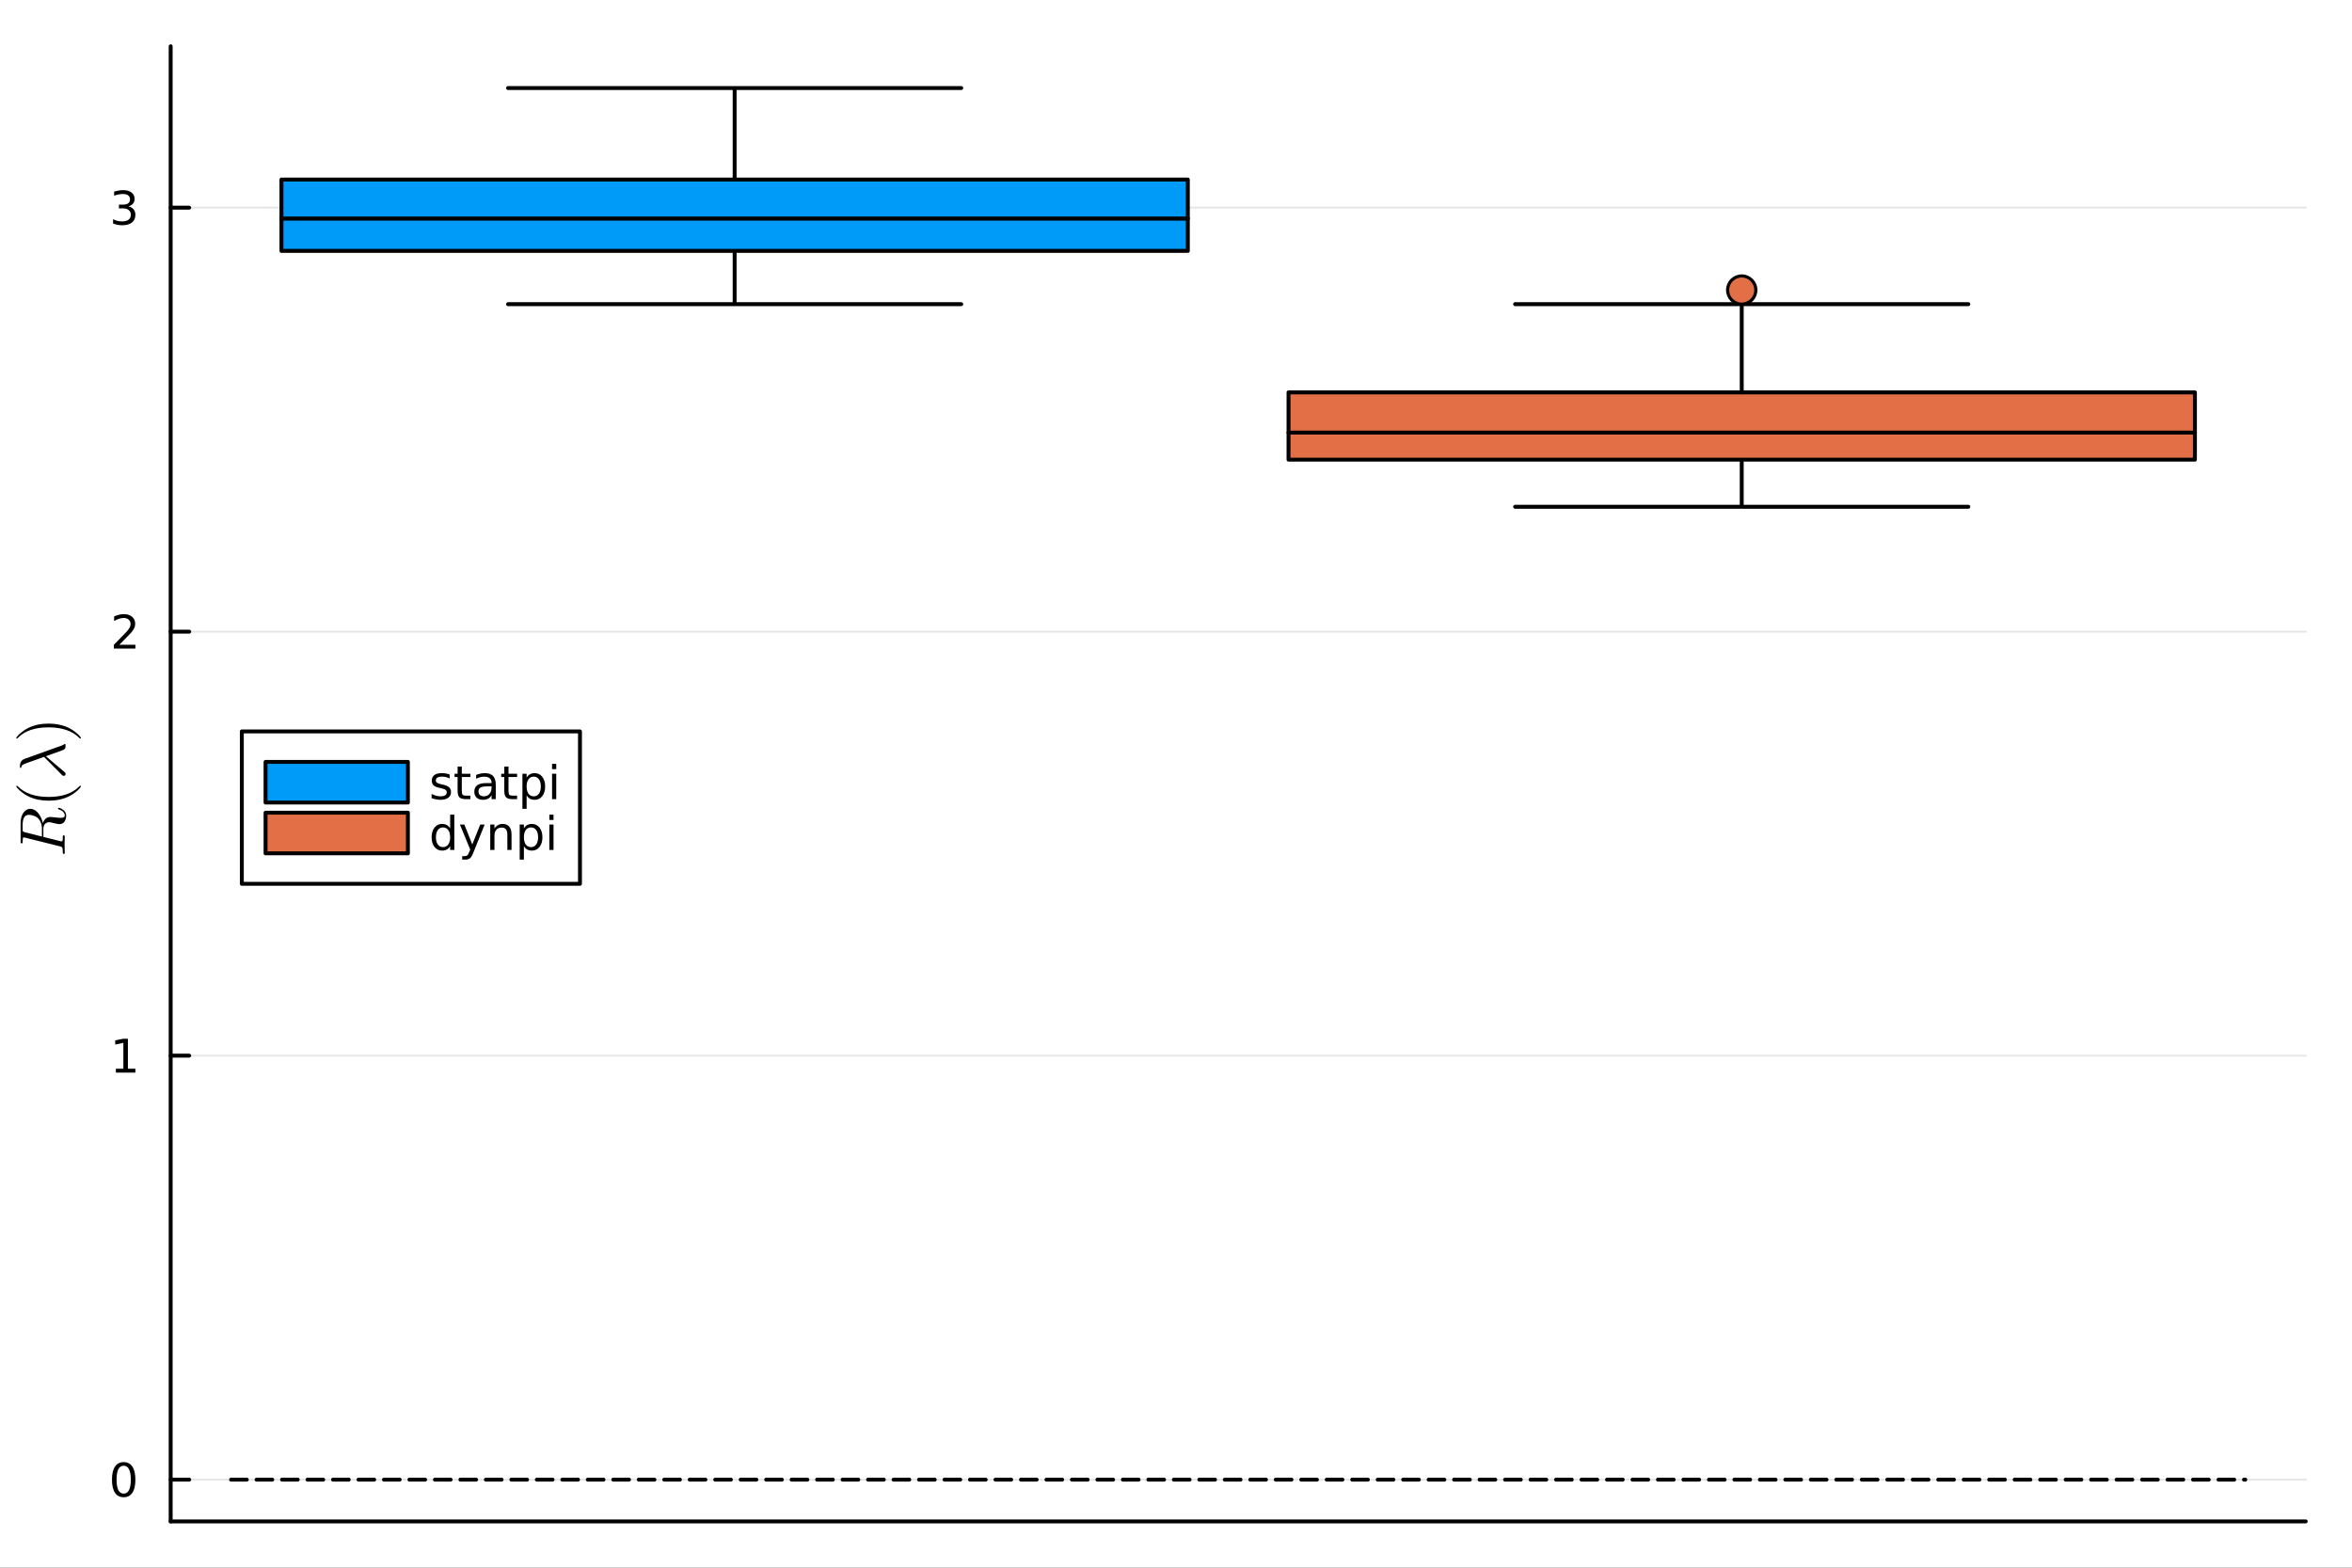 <?xml version="1.0" encoding="utf-8"?>
<svg xmlns="http://www.w3.org/2000/svg" xmlns:xlink="http://www.w3.org/1999/xlink" width="600" height="400" viewBox="0 0 2400 1600">
<rect x="0" y="0" width="2400" height="1600" fill="#333333" stroke="none"/>
<defs>
  <clipPath id="clip940">
    <rect x="0" y="0" width="2400" height="1600"/>
  </clipPath>
</defs>
<path clip-path="url(#clip940)" d="M0 1600 L2400 1600 L2400 0 L0 0  Z" fill="#ffffff" fill-rule="evenodd" fill-opacity="1"/>
<defs>
  <clipPath id="clip941">
    <rect x="480" y="0" width="1681" height="1600"/>
  </clipPath>
</defs>
<path clip-path="url(#clip940)" d="M174.149 1552.76 L2352.76 1552.76 L2352.76 47.244 L174.149 47.244  Z" fill="#ffffff" fill-rule="evenodd" fill-opacity="1"/>
<defs>
  <clipPath id="clip942">
    <rect x="174" y="47" width="2180" height="1507"/>
  </clipPath>
</defs>
<polyline clip-path="url(#clip940)" style="stroke:#000000; stroke-linecap:round; stroke-linejoin:round; stroke-width:4; stroke-opacity:1; fill:none" points="174.149,1552.76 2352.76,1552.76 "/>
<polyline clip-path="url(#clip942)" style="stroke:#000000; stroke-linecap:round; stroke-linejoin:round; stroke-width:2; stroke-opacity:0.1; fill:none" points="174.149,1510.15 2352.76,1510.15 "/>
<polyline clip-path="url(#clip942)" style="stroke:#000000; stroke-linecap:round; stroke-linejoin:round; stroke-width:2; stroke-opacity:0.1; fill:none" points="174.149,1077.41 2352.76,1077.41 "/>
<polyline clip-path="url(#clip942)" style="stroke:#000000; stroke-linecap:round; stroke-linejoin:round; stroke-width:2; stroke-opacity:0.1; fill:none" points="174.149,644.683 2352.76,644.683 "/>
<polyline clip-path="url(#clip942)" style="stroke:#000000; stroke-linecap:round; stroke-linejoin:round; stroke-width:2; stroke-opacity:0.1; fill:none" points="174.149,211.95 2352.76,211.95 "/>
<polyline clip-path="url(#clip940)" style="stroke:#000000; stroke-linecap:round; stroke-linejoin:round; stroke-width:4; stroke-opacity:1; fill:none" points="174.149,1552.76 174.149,47.244 "/>
<polyline clip-path="url(#clip940)" style="stroke:#000000; stroke-linecap:round; stroke-linejoin:round; stroke-width:4; stroke-opacity:1; fill:none" points="174.149,1510.15 193.047,1510.15 "/>
<polyline clip-path="url(#clip940)" style="stroke:#000000; stroke-linecap:round; stroke-linejoin:round; stroke-width:4; stroke-opacity:1; fill:none" points="174.149,1077.41 193.047,1077.41 "/>
<polyline clip-path="url(#clip940)" style="stroke:#000000; stroke-linecap:round; stroke-linejoin:round; stroke-width:4; stroke-opacity:1; fill:none" points="174.149,644.683 193.047,644.683 "/>
<polyline clip-path="url(#clip940)" style="stroke:#000000; stroke-linecap:round; stroke-linejoin:round; stroke-width:4; stroke-opacity:1; fill:none" points="174.149,211.95 193.047,211.95 "/>
<path clip-path="url(#clip940)" d="M126.205 1495.95 Q122.593 1495.95 120.765 1499.51 Q118.959 1503.05 118.959 1510.18 Q118.959 1517.29 120.765 1520.85 Q122.593 1524.39 126.205 1524.39 Q129.839 1524.39 131.644 1520.85 Q133.473 1517.29 133.473 1510.18 Q133.473 1503.05 131.644 1499.51 Q129.839 1495.95 126.205 1495.95 M126.205 1492.24 Q132.015 1492.24 135.07 1496.85 Q138.149 1501.43 138.149 1510.18 Q138.149 1518.91 135.07 1523.52 Q132.015 1528.1 126.205 1528.1 Q120.394 1528.1 117.316 1523.52 Q114.26 1518.91 114.26 1510.18 Q114.26 1501.43 117.316 1496.85 Q120.394 1492.24 126.205 1492.24 Z" fill="#000000" fill-rule="nonzero" fill-opacity="1" /><path clip-path="url(#clip940)" d="M118.242 1090.76 L125.88 1090.76 L125.88 1064.39 L117.57 1066.06 L117.57 1061.8 L125.834 1060.13 L130.51 1060.13 L130.51 1090.76 L138.149 1090.76 L138.149 1094.69 L118.242 1094.69 L118.242 1090.76 Z" fill="#000000" fill-rule="nonzero" fill-opacity="1" /><path clip-path="url(#clip940)" d="M121.83 658.027 L138.149 658.027 L138.149 661.963 L116.205 661.963 L116.205 658.027 Q118.867 655.273 123.45 650.643 Q128.056 645.99 129.237 644.648 Q131.482 642.125 132.362 640.389 Q133.265 638.629 133.265 636.939 Q133.265 634.185 131.32 632.449 Q129.399 630.713 126.297 630.713 Q124.098 630.713 121.644 631.477 Q119.214 632.24 116.436 633.791 L116.436 629.069 Q119.26 627.935 121.714 627.356 Q124.168 626.778 126.205 626.778 Q131.575 626.778 134.769 629.463 Q137.964 632.148 137.964 636.639 Q137.964 638.768 137.154 640.689 Q136.367 642.588 134.26 645.18 Q133.681 645.851 130.58 649.069 Q127.478 652.263 121.83 658.027 Z" fill="#000000" fill-rule="nonzero" fill-opacity="1" /><path clip-path="url(#clip940)" d="M131.019 210.596 Q134.376 211.314 136.251 213.582 Q138.149 215.851 138.149 219.184 Q138.149 224.3 134.63 227.101 Q131.112 229.902 124.63 229.902 Q122.455 229.902 120.14 229.462 Q117.848 229.045 115.394 228.189 L115.394 223.675 Q117.339 224.809 119.654 225.388 Q121.968 225.966 124.492 225.966 Q128.89 225.966 131.181 224.23 Q133.496 222.494 133.496 219.184 Q133.496 216.128 131.343 214.415 Q129.214 212.679 125.394 212.679 L121.367 212.679 L121.367 208.837 L125.58 208.837 Q129.029 208.837 130.857 207.471 Q132.686 206.082 132.686 203.49 Q132.686 200.828 130.788 199.416 Q128.913 197.98 125.394 197.98 Q123.473 197.98 121.274 198.397 Q119.075 198.814 116.436 199.693 L116.436 195.527 Q119.098 194.786 121.413 194.416 Q123.751 194.045 125.811 194.045 Q131.135 194.045 134.237 196.476 Q137.339 198.883 137.339 203.004 Q137.339 205.874 135.695 207.865 Q134.052 209.832 131.019 210.596 Z" fill="#000000" fill-rule="nonzero" fill-opacity="1" /><path clip-path="url(#clip940)" d="M29.595 831.613 Q28.532 831.613 27.663 831.903 Q26.761 832.16 26.149 832.579 Q25.505 832.966 25.022 833.706 Q24.506 834.447 24.184 835.059 Q23.862 835.671 23.669 836.701 Q23.444 837.732 23.347 838.408 Q23.218 839.085 23.154 840.244 Q23.089 841.404 23.089 841.983 Q23.089 842.531 23.089 843.626 Q23.089 847.072 23.154 847.651 Q23.282 848.521 23.798 848.843 Q24.281 849.165 25.601 849.487 L42.799 853.771 L42.799 846.395 Q42.799 842.37 41.672 839.6 Q40.545 836.83 38.967 835.252 Q37.228 833.513 34.426 832.579 Q31.624 831.613 29.595 831.613 M59.965 824.431 Q60.319 824.431 61.124 824.721 Q61.929 824.979 63.057 825.623 Q64.152 826.267 65.15 827.136 Q66.148 828.006 66.825 829.391 Q67.533 830.776 67.533 832.354 Q67.533 832.74 67.501 833.127 Q67.501 833.513 67.34 834.479 Q67.211 835.413 66.954 836.186 Q66.728 836.959 66.181 837.925 Q65.665 838.891 64.957 839.568 Q64.216 840.212 63.057 840.663 Q61.865 841.114 60.416 841.114 Q59.128 841.114 54.812 840.051 Q51.141 839.117 50.239 839.117 Q49.24 839.117 48.306 839.439 Q47.373 839.729 46.406 840.47 Q45.44 841.178 44.86 842.692 Q44.248 844.205 44.248 846.331 L44.248 854.157 L61.736 858.537 Q61.769 858.537 62.219 858.634 Q62.638 858.73 62.864 858.73 Q63.282 858.73 63.54 858.473 Q63.797 858.183 63.926 857.474 Q64.023 856.766 64.055 856.218 Q64.055 855.639 64.055 854.447 Q64.055 852.965 64.313 852.708 Q64.474 852.579 64.764 852.579 Q65.215 852.579 65.537 852.708 Q65.826 852.804 65.923 853.062 Q66.02 853.287 66.052 853.449 Q66.084 853.61 66.084 853.899 L65.891 862.273 L66.084 870.582 Q66.084 871.516 65.343 871.516 Q64.699 871.516 64.442 871.291 Q64.152 871.065 64.12 870.775 Q64.055 870.485 64.055 869.745 Q64.055 868.134 63.959 867.168 Q63.862 866.202 63.733 865.59 Q63.572 864.946 63.121 864.624 Q62.67 864.27 62.284 864.109 Q61.865 863.948 60.931 863.722 L25.505 854.898 Q24.442 854.64 24.281 854.64 Q23.669 854.64 23.508 855.027 Q23.315 855.381 23.218 856.411 L23.089 858.924 Q23.089 859.696 23.057 860.018 Q23.025 860.308 22.864 860.534 Q22.703 860.759 22.349 860.759 Q21.447 860.759 21.253 860.373 Q21.028 859.986 21.028 858.859 L21.028 840.051 Q21.028 833.642 23.83 829.584 Q26.632 825.494 30.915 825.494 Q32.848 825.494 34.651 826.363 Q36.455 827.233 37.872 828.682 Q39.289 830.099 40.48 831.999 Q41.64 833.9 42.445 835.929 Q43.218 837.925 43.669 839.986 Q43.991 839.085 44.474 838.247 Q44.957 837.378 45.859 836.283 Q46.761 835.156 48.21 834.479 Q49.659 833.803 51.43 833.803 Q52.687 833.803 54.554 834.061 Q59.868 834.705 62.058 834.705 Q64.152 834.705 65.118 834.157 Q66.084 833.61 66.084 832.064 Q66.084 830.55 64.731 828.875 Q63.347 827.169 60.094 826.074 Q59.16 825.816 59.16 825.204 Q59.16 825.172 59.16 825.14 Q59.16 825.075 59.224 824.946 Q59.257 824.817 59.353 824.721 Q59.417 824.592 59.578 824.528 Q59.739 824.431 59.965 824.431 Z" fill="#000000" fill-rule="nonzero" fill-opacity="1" /><path clip-path="url(#clip940)" d="M49.595 817.194 Q38.452 817.194 29.466 813.039 Q25.698 811.268 22.542 808.788 Q19.386 806.308 18.001 804.666 Q16.616 803.023 16.616 802.572 Q16.616 801.928 17.26 801.896 Q17.582 801.896 18.387 802.765 Q29.208 813.393 49.595 813.361 Q70.045 813.361 80.448 803.023 Q81.575 801.896 81.929 801.896 Q82.573 801.896 82.573 802.572 Q82.573 803.023 81.253 804.601 Q79.933 806.179 76.905 808.627 Q73.878 811.075 70.174 812.846 Q61.189 817.194 49.595 817.194 Z" fill="#000000" fill-rule="nonzero" fill-opacity="1" /><path clip-path="url(#clip940)" d="M66.148 759.242 Q66.76 759.242 66.825 759.95 L66.825 761.4 Q66.825 762.881 66.599 763.525 Q66.374 764.169 65.343 764.91 Q64.699 765.361 61.704 766.488 Q58.677 767.583 54.103 769.193 Q49.53 770.771 46.825 771.834 L65.569 787.712 Q66.954 788.807 66.954 789.902 Q66.954 790.707 66.406 791.287 Q65.859 791.866 65.021 791.866 Q64.409 791.866 64.055 791.641 Q63.701 791.383 62.992 790.707 L44.925 772.478 L26.986 778.887 Q23.669 780.111 22.832 780.82 Q21.994 781.496 21.704 783.171 Q21.543 783.783 21.028 783.783 Q20.32 783.783 20.32 782.591 Q20.32 776.214 24.989 774.54 L62.509 761.078 Q64.667 760.337 65.569 759.564 Q65.987 759.242 66.148 759.242 Z" fill="#000000" fill-rule="nonzero" fill-opacity="1" /><path clip-path="url(#clip940)" d="M81.929 753.811 Q81.607 753.811 80.802 752.974 Q69.981 742.346 49.595 742.346 Q29.144 742.346 18.806 752.555 Q17.614 753.811 17.26 753.811 Q16.616 753.811 16.616 753.167 Q16.616 752.716 17.936 751.138 Q19.257 749.528 22.284 747.113 Q25.311 744.665 29.015 742.861 Q38.001 738.514 49.595 738.514 Q60.738 738.514 69.723 742.668 Q73.491 744.44 76.648 746.919 Q79.804 749.399 81.189 751.042 Q82.573 752.684 82.573 753.167 Q82.573 753.811 81.929 753.811 Z" fill="#000000" fill-rule="nonzero" fill-opacity="1" /><path clip-path="url(#clip942)" d="M749.63 310.432 L518.41 310.432 L980.85 310.432 L749.63 310.432 L749.63 256.048 L749.63 310.432  Z" fill="#009af9" fill-rule="evenodd" fill-opacity="1"/>
<polyline clip-path="url(#clip942)" style="stroke:#000000; stroke-linecap:round; stroke-linejoin:round; stroke-width:4; stroke-opacity:1; fill:none" points="749.63,310.432 518.41,310.432 980.85,310.432 749.63,310.432 749.63,256.048 749.63,310.432 "/>
<path clip-path="url(#clip942)" d="M1212.07 256.048 L1212.07 222.961 L287.19 222.961 L287.19 256.048 L1212.07 256.048 L1212.07 222.961 L1212.07 256.048  Z" fill="#009af9" fill-rule="evenodd" fill-opacity="1"/>
<polyline clip-path="url(#clip942)" style="stroke:#000000; stroke-linecap:round; stroke-linejoin:round; stroke-width:4; stroke-opacity:1; fill:none" points="1212.07,256.048 1212.07,222.961 287.19,222.961 287.19,256.048 1212.07,256.048 1212.07,222.961 1212.07,256.048 "/>
<path clip-path="url(#clip942)" d="M1212.07 183.254 L287.19 183.254 L287.19 222.961 L1212.07 222.961 L1212.07 183.254 L749.63 183.254 L1212.07 183.254  Z" fill="#009af9" fill-rule="evenodd" fill-opacity="1"/>
<polyline clip-path="url(#clip942)" style="stroke:#000000; stroke-linecap:round; stroke-linejoin:round; stroke-width:4; stroke-opacity:1; fill:none" points="1212.07,183.254 287.19,183.254 287.19,222.961 1212.07,222.961 1212.07,183.254 749.63,183.254 1212.07,183.254 "/>
<path clip-path="url(#clip942)" d="M749.63 89.853 L518.41 89.853 L980.85 89.853 L749.63 89.853 L749.63 183.254 L749.63 89.853  Z" fill="#009af9" fill-rule="evenodd" fill-opacity="1"/>
<polyline clip-path="url(#clip942)" style="stroke:#000000; stroke-linecap:round; stroke-linejoin:round; stroke-width:4; stroke-opacity:1; fill:none" points="749.63,89.853 518.41,89.853 980.85,89.853 749.63,89.853 749.63,183.254 749.63,89.853 "/>
<polyline clip-path="url(#clip942)" style="stroke:#009af9; stroke-linecap:round; stroke-linejoin:round; stroke-width:0; stroke-opacity:1; fill:none" points="749.63,310.432 518.41,310.432 980.85,310.432 749.63,310.432 749.63,256.048 "/>
<polyline clip-path="url(#clip942)" style="stroke:#009af9; stroke-linecap:round; stroke-linejoin:round; stroke-width:0; stroke-opacity:1; fill:none" points="1212.07,256.048 1212.07,222.961 287.19,222.961 287.19,256.048 1212.07,256.048 1212.07,222.961 "/>
<polyline clip-path="url(#clip942)" style="stroke:#009af9; stroke-linecap:round; stroke-linejoin:round; stroke-width:0; stroke-opacity:1; fill:none" points="1212.07,183.254 287.19,183.254 287.19,222.961 1212.07,222.961 1212.07,183.254 749.63,183.254 "/>
<polyline clip-path="url(#clip942)" style="stroke:#009af9; stroke-linecap:round; stroke-linejoin:round; stroke-width:0; stroke-opacity:1; fill:none" points="749.63,89.853 518.41,89.853 980.85,89.853 749.63,89.853 749.63,183.254 "/>
<path clip-path="url(#clip942)" d="M1777.27 517.215 L1546.05 517.215 L2008.49 517.215 L1777.27 517.215 L1777.27 469.109 L1777.27 517.215  Z" fill="#e26f46" fill-rule="evenodd" fill-opacity="1"/>
<polyline clip-path="url(#clip942)" style="stroke:#000000; stroke-linecap:round; stroke-linejoin:round; stroke-width:4; stroke-opacity:1; fill:none" points="1777.27,517.215 1546.05,517.215 2008.49,517.215 1777.27,517.215 1777.27,469.109 1777.27,517.215 "/>
<path clip-path="url(#clip942)" d="M2239.71 469.109 L2239.71 441.486 L1314.83 441.486 L1314.83 469.109 L2239.71 469.109 L2239.71 441.486 L2239.71 469.109  Z" fill="#e26f46" fill-rule="evenodd" fill-opacity="1"/>
<polyline clip-path="url(#clip942)" style="stroke:#000000; stroke-linecap:round; stroke-linejoin:round; stroke-width:4; stroke-opacity:1; fill:none" points="2239.71,469.109 2239.71,441.486 1314.83,441.486 1314.83,469.109 2239.71,469.109 2239.71,441.486 2239.71,469.109 "/>
<path clip-path="url(#clip942)" d="M2239.71 400.468 L1314.83 400.468 L1314.83 441.486 L2239.71 441.486 L2239.71 400.468 L1777.27 400.468 L2239.71 400.468  Z" fill="#e26f46" fill-rule="evenodd" fill-opacity="1"/>
<polyline clip-path="url(#clip942)" style="stroke:#000000; stroke-linecap:round; stroke-linejoin:round; stroke-width:4; stroke-opacity:1; fill:none" points="2239.71,400.468 1314.83,400.468 1314.83,441.486 2239.71,441.486 2239.71,400.468 1777.27,400.468 2239.71,400.468 "/>
<path clip-path="url(#clip942)" d="M1777.27 310.418 L1546.05 310.418 L2008.49 310.418 L1777.27 310.418 L1777.27 400.468 L1777.27 310.418  Z" fill="#e26f46" fill-rule="evenodd" fill-opacity="1"/>
<polyline clip-path="url(#clip942)" style="stroke:#000000; stroke-linecap:round; stroke-linejoin:round; stroke-width:4; stroke-opacity:1; fill:none" points="1777.27,310.418 1546.05,310.418 2008.49,310.418 1777.27,310.418 1777.27,400.468 1777.27,310.418 "/>
<circle clip-path="url(#clip942)" cx="1777.27" cy="296.03" r="14.4" fill="#e26f46" fill-rule="evenodd" fill-opacity="1" stroke="#000000" stroke-opacity="1" stroke-width="3.2"/>
<polyline clip-path="url(#clip942)" style="stroke:#e26f46; stroke-linecap:round; stroke-linejoin:round; stroke-width:0; stroke-opacity:1; fill:none" points="1777.27,517.215 1546.05,517.215 2008.49,517.215 1777.27,517.215 1777.27,469.109 "/>
<polyline clip-path="url(#clip942)" style="stroke:#e26f46; stroke-linecap:round; stroke-linejoin:round; stroke-width:0; stroke-opacity:1; fill:none" points="2239.71,469.109 2239.71,441.486 1314.83,441.486 1314.83,469.109 2239.71,469.109 2239.71,441.486 "/>
<polyline clip-path="url(#clip942)" style="stroke:#e26f46; stroke-linecap:round; stroke-linejoin:round; stroke-width:0; stroke-opacity:1; fill:none" points="2239.71,400.468 1314.83,400.468 1314.83,441.486 2239.71,441.486 2239.71,400.468 1777.27,400.468 "/>
<polyline clip-path="url(#clip942)" style="stroke:#e26f46; stroke-linecap:round; stroke-linejoin:round; stroke-width:0; stroke-opacity:1; fill:none" points="1777.27,310.418 1546.05,310.418 2008.49,310.418 1777.27,310.418 1777.27,400.468 "/>
<polyline clip-path="url(#clip942)" style="stroke:#000000; stroke-linecap:round; stroke-linejoin:round; stroke-width:4; stroke-opacity:1; fill:none" stroke-dasharray="16, 10" points="235.808,1510.15 2291.1,1510.15 "/>
<path clip-path="url(#clip940)" d="M246.769 902.024 L591.805 902.024 L591.805 746.504 L246.769 746.504  Z" fill="#ffffff" fill-rule="evenodd" fill-opacity="1"/>
<polyline clip-path="url(#clip940)" style="stroke:#000000; stroke-linecap:round; stroke-linejoin:round; stroke-width:4; stroke-opacity:1; fill:none" points="246.769,902.024 591.805,902.024 591.805,746.504 246.769,746.504 246.769,902.024 "/>
<path clip-path="url(#clip940)" d="M270.976 819.08 L416.216 819.08 L416.216 777.608 L270.976 777.608 L270.976 819.08  Z" fill="#009af9" fill-rule="evenodd" fill-opacity="1"/>
<polyline clip-path="url(#clip940)" style="stroke:#000000; stroke-linecap:round; stroke-linejoin:round; stroke-width:4; stroke-opacity:1; fill:none" points="270.976,819.08 416.216,819.08 416.216,777.608 270.976,777.608 270.976,819.08 "/>
<path clip-path="url(#clip940)" d="M458.849 790.462 L458.849 794.49 Q457.043 793.564 455.099 793.101 Q453.155 792.638 451.071 792.638 Q447.9 792.638 446.303 793.61 Q444.729 794.582 444.729 796.527 Q444.729 798.008 445.863 798.865 Q446.997 799.698 450.423 800.462 L451.881 800.786 Q456.418 801.758 458.317 803.54 Q460.238 805.3 460.238 808.471 Q460.238 812.082 457.367 814.189 Q454.52 816.295 449.52 816.295 Q447.437 816.295 445.168 815.878 Q442.923 815.485 440.423 814.675 L440.423 810.277 Q442.784 811.503 445.076 812.128 Q447.368 812.73 449.613 812.73 Q452.622 812.73 454.242 811.712 Q455.863 810.67 455.863 808.795 Q455.863 807.059 454.682 806.133 Q453.525 805.207 449.567 804.351 L448.085 804.003 Q444.127 803.17 442.368 801.457 Q440.608 799.721 440.608 796.712 Q440.608 793.054 443.201 791.064 Q445.793 789.073 450.562 789.073 Q452.923 789.073 455.006 789.42 Q457.09 789.767 458.849 790.462 Z" fill="#000000" fill-rule="nonzero" fill-opacity="1" /><path clip-path="url(#clip940)" d="M471.233 782.337 L471.233 789.698 L480.006 789.698 L480.006 793.008 L471.233 793.008 L471.233 807.082 Q471.233 810.253 472.09 811.156 Q472.969 812.059 475.631 812.059 L480.006 812.059 L480.006 815.624 L475.631 815.624 Q470.701 815.624 468.826 813.795 Q466.951 811.943 466.951 807.082 L466.951 793.008 L463.826 793.008 L463.826 789.698 L466.951 789.698 L466.951 782.337 L471.233 782.337 Z" fill="#000000" fill-rule="nonzero" fill-opacity="1" /><path clip-path="url(#clip940)" d="M497.39 802.591 Q492.228 802.591 490.238 803.772 Q488.247 804.952 488.247 807.8 Q488.247 810.068 489.728 811.411 Q491.233 812.73 493.802 812.73 Q497.344 812.73 499.474 810.23 Q501.626 807.707 501.626 803.54 L501.626 802.591 L497.39 802.591 M505.886 800.832 L505.886 815.624 L501.626 815.624 L501.626 811.689 Q500.168 814.05 497.992 815.184 Q495.816 816.295 492.668 816.295 Q488.687 816.295 486.326 814.073 Q483.988 811.827 483.988 808.077 Q483.988 803.702 486.904 801.48 Q489.844 799.258 495.654 799.258 L501.626 799.258 L501.626 798.841 Q501.626 795.902 499.682 794.304 Q497.761 792.684 494.265 792.684 Q492.043 792.684 489.937 793.216 Q487.83 793.749 485.886 794.814 L485.886 790.878 Q488.224 789.976 490.423 789.536 Q492.622 789.073 494.705 789.073 Q500.33 789.073 503.108 791.99 Q505.886 794.906 505.886 800.832 Z" fill="#000000" fill-rule="nonzero" fill-opacity="1" /><path clip-path="url(#clip940)" d="M518.872 782.337 L518.872 789.698 L527.645 789.698 L527.645 793.008 L518.872 793.008 L518.872 807.082 Q518.872 810.253 519.728 811.156 Q520.608 812.059 523.27 812.059 L527.645 812.059 L527.645 815.624 L523.27 815.624 Q518.339 815.624 516.464 813.795 Q514.589 811.943 514.589 807.082 L514.589 793.008 L511.464 793.008 L511.464 789.698 L514.589 789.698 L514.589 782.337 L518.872 782.337 Z" fill="#000000" fill-rule="nonzero" fill-opacity="1" /><path clip-path="url(#clip940)" d="M537.367 811.735 L537.367 825.485 L533.085 825.485 L533.085 789.698 L537.367 789.698 L537.367 793.633 Q538.71 791.318 540.747 790.207 Q542.807 789.073 545.654 789.073 Q550.376 789.073 553.316 792.823 Q556.279 796.573 556.279 802.684 Q556.279 808.795 553.316 812.545 Q550.376 816.295 545.654 816.295 Q542.807 816.295 540.747 815.184 Q538.71 814.05 537.367 811.735 M551.858 802.684 Q551.858 797.985 549.913 795.323 Q547.992 792.638 544.612 792.638 Q541.233 792.638 539.288 795.323 Q537.367 797.985 537.367 802.684 Q537.367 807.383 539.288 810.068 Q541.233 812.73 544.612 812.73 Q547.992 812.73 549.913 810.068 Q551.858 807.383 551.858 802.684 Z" fill="#000000" fill-rule="nonzero" fill-opacity="1" /><path clip-path="url(#clip940)" d="M563.339 789.698 L567.598 789.698 L567.598 815.624 L563.339 815.624 L563.339 789.698 M563.339 779.605 L567.598 779.605 L567.598 784.999 L563.339 784.999 L563.339 779.605 Z" fill="#000000" fill-rule="nonzero" fill-opacity="1" /><path clip-path="url(#clip940)" d="M270.976 870.92 L416.216 870.92 L416.216 829.448 L270.976 829.448 L270.976 870.92  Z" fill="#e26f46" fill-rule="evenodd" fill-opacity="1"/>
<polyline clip-path="url(#clip940)" style="stroke:#000000; stroke-linecap:round; stroke-linejoin:round; stroke-width:4; stroke-opacity:1; fill:none" points="270.976,870.92 416.216,870.92 416.216,829.448 270.976,829.448 270.976,870.92 "/>
<path clip-path="url(#clip940)" d="M459.335 845.473 L459.335 831.445 L463.594 831.445 L463.594 867.464 L459.335 867.464 L459.335 863.575 Q457.992 865.89 455.932 867.024 Q453.895 868.135 451.025 868.135 Q446.326 868.135 443.363 864.385 Q440.423 860.635 440.423 854.524 Q440.423 848.413 443.363 844.663 Q446.326 840.913 451.025 840.913 Q453.895 840.913 455.932 842.047 Q457.992 843.158 459.335 845.473 M444.821 854.524 Q444.821 859.223 446.743 861.908 Q448.687 864.57 452.067 864.57 Q455.446 864.57 457.391 861.908 Q459.335 859.223 459.335 854.524 Q459.335 849.825 457.391 847.163 Q455.446 844.478 452.067 844.478 Q448.687 844.478 446.743 847.163 Q444.821 849.825 444.821 854.524 Z" fill="#000000" fill-rule="nonzero" fill-opacity="1" /><path clip-path="url(#clip940)" d="M483.154 869.871 Q481.349 874.501 479.636 875.913 Q477.923 877.325 475.053 877.325 L471.65 877.325 L471.65 873.76 L474.15 873.76 Q475.909 873.76 476.881 872.927 Q477.853 872.093 479.034 868.991 L479.798 867.047 L469.312 841.538 L473.826 841.538 L481.928 861.816 L490.029 841.538 L494.543 841.538 L483.154 869.871 Z" fill="#000000" fill-rule="nonzero" fill-opacity="1" /><path clip-path="url(#clip940)" d="M521.974 851.816 L521.974 867.464 L517.714 867.464 L517.714 851.955 Q517.714 848.274 516.279 846.445 Q514.844 844.617 511.974 844.617 Q508.525 844.617 506.534 846.816 Q504.543 849.015 504.543 852.811 L504.543 867.464 L500.261 867.464 L500.261 841.538 L504.543 841.538 L504.543 845.566 Q506.071 843.228 508.131 842.07 Q510.214 840.913 512.923 840.913 Q517.39 840.913 519.682 843.691 Q521.974 846.445 521.974 851.816 Z" fill="#000000" fill-rule="nonzero" fill-opacity="1" /><path clip-path="url(#clip940)" d="M534.589 863.575 L534.589 877.325 L530.307 877.325 L530.307 841.538 L534.589 841.538 L534.589 845.473 Q535.932 843.158 537.969 842.047 Q540.029 840.913 542.876 840.913 Q547.598 840.913 550.538 844.663 Q553.501 848.413 553.501 854.524 Q553.501 860.635 550.538 864.385 Q547.598 868.135 542.876 868.135 Q540.029 868.135 537.969 867.024 Q535.932 865.89 534.589 863.575 M549.08 854.524 Q549.08 849.825 547.135 847.163 Q545.214 844.478 541.835 844.478 Q538.455 844.478 536.511 847.163 Q534.589 849.825 534.589 854.524 Q534.589 859.223 536.511 861.908 Q538.455 864.57 541.835 864.57 Q545.214 864.57 547.135 861.908 Q549.08 859.223 549.08 854.524 Z" fill="#000000" fill-rule="nonzero" fill-opacity="1" /><path clip-path="url(#clip940)" d="M560.561 841.538 L564.821 841.538 L564.821 867.464 L560.561 867.464 L560.561 841.538 M560.561 831.445 L564.821 831.445 L564.821 836.839 L560.561 836.839 L560.561 831.445 Z" fill="#000000" fill-rule="nonzero" fill-opacity="1" /></svg>
